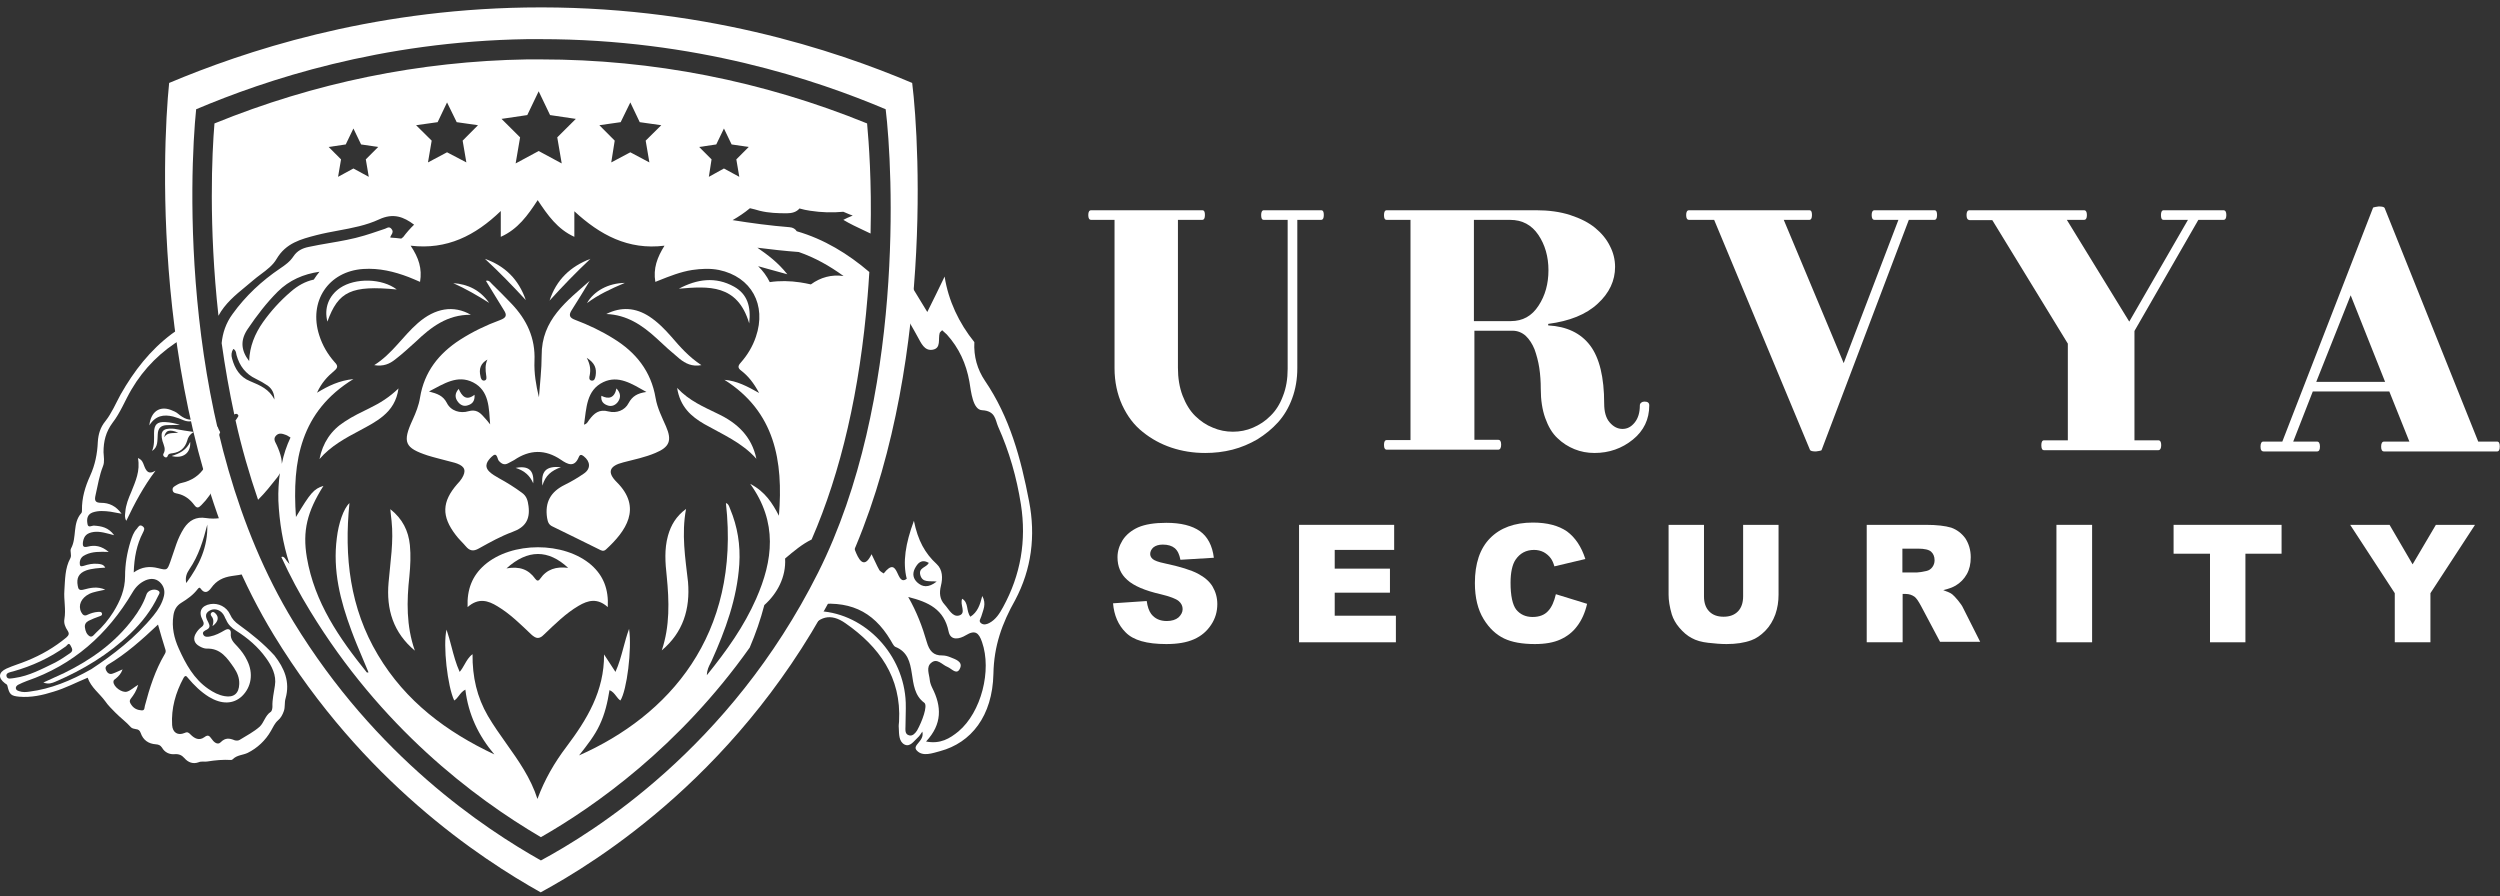 <svg width="226" height="81" viewBox="0 0 226 81" fill="none" xmlns="http://www.w3.org/2000/svg">
<rect x="0" y="0" width="226" height="81" fill="#333333" stroke="none"/>
<path d="M82.461 7.498C75.498 4.546 63.206 0.428 47.51 0.679C33.248 0.908 22.031 4.661 15.291 7.498C14.664 13.561 13.5 38.958 24.762 57.422C32.8 70.601 43.368 77.58 48.876 80.668C53.847 77.969 67.258 69.778 75.878 52.617C84.364 35.755 83.177 13.241 82.461 7.498ZM73.953 51.771C65.96 67.695 53.511 75.292 48.898 77.785C43.794 74.903 33.987 68.427 26.531 56.209C16.075 39.072 17.15 15.506 17.732 9.877C24.001 7.223 34.39 3.745 47.645 3.539C48.07 3.539 48.473 3.539 48.898 3.539C62.87 3.539 73.796 7.223 80.065 9.877C80.715 15.208 81.812 36.098 73.953 51.771Z" fill="white"/>
<path d="M21.605 56.484C21.247 56.232 20.978 55.958 20.799 55.546C20.486 54.86 19.747 54.493 19.03 54.608C18.202 54.745 17.911 55.294 18.314 56.049C18.471 56.347 18.448 56.53 18.18 56.713C18 56.85 17.844 57.033 17.732 57.216C17.418 57.697 17.53 58.154 18.045 58.429C18.247 58.543 18.471 58.635 18.694 58.635C19.948 58.589 20.553 59.504 21.157 60.374C21.448 60.808 21.65 61.289 21.628 61.838C21.605 62.685 21.135 63.074 20.329 62.936C19.769 62.845 19.299 62.593 18.829 62.273C17.53 61.38 16.791 60.031 16.164 58.635C15.739 57.697 15.515 56.713 15.672 55.66C15.739 55.157 15.941 54.768 16.388 54.493C16.948 54.15 17.463 53.784 17.866 53.258C17.956 53.144 18.045 53.052 18.157 53.235C18.515 53.716 18.829 53.51 19.097 53.144C19.568 52.48 20.172 52.183 20.978 52.068C21.829 51.977 22.635 51.771 23.396 51.382C23.284 51.107 23.195 50.833 23.128 50.535C21.986 49.551 21.224 48.087 21.09 46.463C20.329 46.829 19.5 46.966 18.605 46.829C17.732 46.691 17.105 47.035 16.635 47.744C16.343 48.202 16.12 48.682 15.941 49.185C15.761 49.712 15.582 50.238 15.403 50.764C15.112 51.565 15.112 51.565 14.284 51.359C13.545 51.176 12.828 51.222 12.089 51.748C12.134 50.398 12.358 49.231 12.918 48.156C13.03 47.927 13.142 47.744 12.873 47.561C12.604 47.378 12.492 47.652 12.38 47.79C12.067 48.11 11.933 48.545 11.798 48.956C11.485 49.963 11.306 51.016 11.306 52.091C11.306 53.304 10.858 54.333 10.253 55.317C9.806 56.026 9.291 56.644 8.686 57.193C8.507 57.353 8.35 57.651 8.104 57.514C7.835 57.353 7.723 57.056 7.679 56.736C7.634 56.438 7.768 56.255 8.014 56.118C8.328 55.958 8.641 55.843 8.955 55.729C9.067 55.683 9.246 55.66 9.224 55.477C9.179 55.271 9 55.317 8.843 55.317C8.529 55.34 8.216 55.432 7.925 55.569C7.634 55.729 7.477 55.592 7.343 55.34C7.029 54.722 7.343 54.059 8.059 53.693C8.485 53.487 8.955 53.441 9.515 53.304C8.776 52.983 8.149 53.144 7.544 53.304C7.186 53.395 7.074 53.281 7.029 52.961C6.895 52.251 7.119 51.816 7.791 51.565C8.328 51.382 8.888 51.359 9.515 51.313C9.358 51.016 9.089 50.993 8.843 50.97C8.395 50.924 7.97 51.016 7.567 51.153C7.276 51.245 7.208 51.176 7.208 50.878C7.231 50.489 7.432 50.284 7.746 50.146C8.373 49.849 9.022 49.872 9.828 49.895C9.179 49.346 8.574 49.254 7.947 49.414C7.544 49.506 7.455 49.414 7.499 49.002C7.589 48.43 7.858 48.179 8.485 48.087C9.067 48.018 9.627 48.202 10.321 48.385C9.806 47.675 9.179 47.561 8.485 47.515C8.283 47.515 7.947 47.767 7.903 47.332C7.835 46.92 7.88 46.508 8.373 46.325C8.91 46.142 9.447 46.188 9.985 46.257C10.276 46.302 10.567 46.371 10.992 46.44C10.477 45.73 9.85 45.456 9.156 45.456C8.574 45.456 8.529 45.227 8.641 44.746C8.843 43.854 8.977 42.985 9.313 42.138C9.47 41.749 9.38 41.292 9.358 40.88C9.358 39.896 9.559 39.049 10.186 38.203C10.88 37.31 11.306 36.189 11.888 35.206C13.03 33.261 14.597 31.728 16.523 30.584C16.836 30.401 17.172 30.241 17.53 30.149C17.441 29.829 17.373 29.485 17.351 29.142C16.702 29.394 16.097 29.76 15.515 30.195C13.567 31.659 12.112 33.535 10.903 35.663C10.455 36.487 10.097 37.356 9.515 38.088C9.067 38.638 8.888 39.255 8.843 39.942C8.798 41.017 8.597 42.024 8.149 43.008C7.701 43.992 7.388 45.021 7.41 46.119C7.41 46.211 7.41 46.325 7.343 46.394C6.537 47.309 6.962 48.59 6.425 49.574C6.29 49.826 6.514 50.169 6.358 50.467C5.865 51.359 5.887 52.411 5.82 53.372C5.753 54.219 5.977 55.088 5.82 55.981C5.753 56.347 5.91 56.713 6.111 57.01C6.29 57.285 6.223 57.422 5.999 57.628C4.925 58.52 3.738 59.207 2.439 59.733C1.835 59.985 1.186 60.168 0.581 60.442C-0.158 60.785 -0.18 61.289 0.447 61.769C0.536 61.838 0.648 61.861 0.671 61.998C0.85 62.776 0.984 62.913 1.745 62.982C2.82 63.074 3.85 62.845 4.857 62.524C5.932 62.204 6.917 61.678 7.925 61.266C8.238 62.158 9 62.685 9.515 63.394C9.761 63.76 10.119 64.103 10.433 64.424C10.88 64.881 11.418 65.27 11.843 65.751C11.933 65.842 12.112 65.888 12.268 65.911C12.515 65.934 12.627 66.025 12.716 66.254C12.94 66.917 13.433 67.238 14.082 67.284C14.328 67.306 14.485 67.352 14.642 67.581C14.888 68.016 15.314 68.222 15.806 68.176C16.187 68.153 16.433 68.267 16.679 68.542C17.015 68.931 17.463 69.091 17.956 68.908C18.224 68.794 18.493 68.885 18.739 68.839C19.456 68.725 20.172 68.656 20.889 68.702C20.933 68.702 21.001 68.679 21.045 68.633C21.426 68.245 21.963 68.267 22.389 68.061C23.262 67.627 24.001 66.94 24.493 66.071C24.695 65.728 24.829 65.384 25.143 65.11C25.389 64.904 25.546 64.606 25.658 64.286C25.792 63.92 25.702 63.508 25.814 63.142C26.24 61.632 25.702 60.397 24.807 59.253C23.822 58.177 22.747 57.308 21.605 56.484ZM17.127 51.45C17.956 50.238 18.381 48.842 18.739 47.423C18.806 49.414 18.023 51.107 16.836 52.709C16.724 52.183 16.881 51.816 17.127 51.45ZM0.581 61.106C0.536 60.808 0.939 60.763 1.186 60.694C2.887 60.214 4.499 59.481 5.955 58.429C6.067 58.36 6.201 58.017 6.38 58.36C6.492 58.589 6.671 58.818 6.335 59.047C5.91 59.344 5.462 59.642 4.992 59.893C3.805 60.465 2.641 61.106 1.32 61.289C1.051 61.312 0.648 61.472 0.581 61.106ZM8.261 60.488C6.358 61.563 4.589 62.273 2.663 62.524C2.35 62.57 2.036 62.593 1.723 62.479C1.589 62.433 1.454 62.387 1.432 62.227C1.409 62.09 1.521 61.975 1.633 61.907C1.88 61.792 2.148 61.655 2.417 61.563C6.604 60.122 9.716 57.376 11.977 53.555C12.268 53.052 12.649 52.686 13.164 52.457C13.612 52.274 14.06 52.274 14.44 52.617C14.799 52.961 14.933 53.372 14.821 53.876C14.664 54.539 14.306 55.111 13.881 55.638C12.246 57.651 10.209 59.207 8.261 60.488ZM14.888 59.138C14.037 60.58 13.522 62.181 13.097 63.806C13.052 63.966 13.097 64.24 12.806 64.218C12.425 64.195 12.112 64.057 11.888 63.737C11.776 63.577 11.642 63.394 11.821 63.165C12.089 62.822 12.336 62.456 12.492 61.907C12.089 62.136 11.843 62.41 11.485 62.524C11.037 62.662 10.253 62.09 10.253 61.632C10.253 61.449 10.388 61.426 10.477 61.335C10.724 61.129 10.947 60.9 11.082 60.511C10.746 60.648 10.455 60.808 10.164 60.9C9.895 60.992 9.694 60.831 9.582 60.58C9.492 60.374 9.559 60.214 9.738 60.099C11.395 59.115 12.828 57.834 14.284 56.461C14.508 57.262 14.709 57.948 14.933 58.658C15 58.818 15 58.978 14.888 59.138ZM24.852 61.975C24.762 62.616 24.605 63.234 24.628 63.874C24.628 64.034 24.583 64.286 24.471 64.355C23.978 64.675 23.866 65.316 23.486 65.682C22.948 66.162 22.277 66.506 21.65 66.894C21.538 66.963 21.336 66.963 21.202 66.917C20.754 66.734 20.374 66.666 19.948 67.1C19.657 67.398 19.299 67.055 19.12 66.78C18.918 66.506 18.806 66.391 18.471 66.643C18 66.986 17.575 66.757 17.217 66.391C17.06 66.231 16.948 66.139 16.702 66.254C16.075 66.528 15.605 66.231 15.56 65.545C15.47 64.034 15.873 62.616 16.59 61.289C16.747 61.014 16.858 61.106 16.993 61.289C17.552 61.952 18.157 62.547 18.896 63.005C20.038 63.691 21.09 63.668 21.874 62.936C22.725 62.113 22.926 60.877 22.344 59.71C22.12 59.23 21.807 58.818 21.471 58.452C21.157 58.109 20.799 57.811 20.866 57.239C20.889 56.896 20.642 56.782 20.329 56.965C19.904 57.216 19.478 57.445 18.985 57.537C18.762 57.582 18.493 57.605 18.381 57.376C18.247 57.125 18.515 57.01 18.694 56.919C18.985 56.759 18.985 56.576 18.851 56.301C18.65 55.912 18.403 55.477 18.985 55.18C19.456 54.928 20.038 55.18 20.284 55.706C20.329 55.821 20.374 55.912 20.441 56.026C20.62 56.461 20.933 56.759 21.336 57.01C22.389 57.674 23.329 58.475 24.046 59.481C24.561 60.191 25.008 61.037 24.852 61.975Z" fill="white"/>
<path d="M19.903 39.072C19.814 38.912 19.724 38.729 19.657 38.546C19.433 38.958 19.299 39.393 19.232 39.873C19.008 41.681 18.381 43.236 16.366 43.671C16.232 43.694 16.119 43.763 16.03 43.809C15.829 43.946 15.56 44.014 15.605 44.312C15.649 44.586 15.896 44.586 16.075 44.632C16.702 44.77 17.172 45.136 17.552 45.639C17.799 45.982 17.956 45.913 18.202 45.662C19.299 44.563 19.903 43.282 19.657 41.681C19.5 40.743 19.545 39.85 19.903 39.072Z" fill="white"/>
<path d="M17.508 39.049C17.15 39.278 16.993 39.53 16.926 39.827C16.724 40.514 16.276 40.88 15.605 40.971C15.426 40.994 15.224 40.994 15.157 41.223C15.112 41.36 15 41.383 14.888 41.315C14.776 41.246 14.709 41.132 14.776 41.017C15.023 40.605 14.799 40.239 14.687 39.873C14.463 39.004 14.709 38.706 15.605 38.752C15.717 38.752 15.829 38.775 15.941 38.798C16.388 38.889 16.903 38.958 17.508 39.049ZM14.844 39.53C15.135 39.049 15.627 39.187 16.12 39.118C15.314 38.775 14.956 38.889 14.844 39.53Z" fill="white"/>
<path d="M12.47 41.406C12.851 41.566 12.918 41.818 13.008 42.047C13.187 42.527 13.388 42.962 14.06 42.55C12.985 43.969 12.179 45.479 11.418 47.08C11.239 46.783 11.306 46.531 11.329 46.279C11.373 45.639 11.62 45.044 11.866 44.472C12.246 43.511 12.694 42.573 12.47 41.406Z" fill="white"/>
<path d="M13.5 38.455C13.634 37.219 14.418 36.67 15.448 37.059C15.671 37.15 15.918 37.242 16.097 37.402C16.59 37.814 17.127 38.111 17.799 37.837C17.418 38.134 17.037 38.157 16.612 37.997C16.299 37.86 15.985 37.745 15.649 37.654C14.798 37.448 14.059 37.562 13.5 38.455Z" fill="white"/>
<path d="M13.746 40.765C13.97 40.239 13.925 39.713 13.925 39.164C13.925 38.386 14.194 38.111 14.955 38.157C15.403 38.18 15.828 38.272 16.276 38.409C15.873 38.409 15.47 38.432 15.067 38.432C14.552 38.455 14.283 38.706 14.261 39.255C14.216 39.827 14.306 40.422 13.746 40.765Z" fill="white"/>
<path d="M17.195 39.942C17.262 40.948 16.545 41.498 15.515 41.223C16.254 40.994 16.859 40.674 17.195 39.942Z" fill="white"/>
<path d="M19.21 56.599C19.322 56.232 19.322 55.958 19.12 55.706C19.031 55.592 19.008 55.455 19.143 55.363C19.277 55.272 19.389 55.363 19.478 55.455C19.814 55.775 19.747 56.209 19.21 56.599Z" fill="white"/>
<path d="M3.917 61.701C4.633 61.38 5.238 61.106 5.82 60.831C8.238 59.642 10.41 58.109 12.044 55.912C12.537 55.249 12.962 54.562 13.231 53.761C13.343 53.372 13.903 53.189 14.261 53.372C14.574 53.533 14.351 53.739 14.283 53.899C13.679 55.18 12.828 56.255 11.82 57.239C9.828 59.161 7.499 60.557 4.992 61.632C4.7 61.746 4.409 61.884 3.917 61.701Z" fill="white"/>
<path d="M93.029 45.319C92.29 41.452 91.283 37.722 89.044 34.428C88.35 33.398 88.014 32.231 88.081 30.927C86.693 29.211 85.73 27.175 85.394 25.001C84.879 26.076 84.364 27.129 83.827 28.204C82.887 26.694 82.103 25.321 81.252 24.04C81.275 24.177 81.275 24.292 81.275 24.429C81.297 24.772 81.275 25.115 81.207 25.436C81.454 26.053 81.588 26.717 81.61 27.403C81.633 27.701 81.61 27.998 81.566 28.273C82.148 28.913 82.528 29.691 82.954 30.446C83.267 30.996 83.558 31.751 84.32 31.613C85.103 31.476 84.79 30.63 84.947 30.103C84.969 30.035 85.058 29.966 85.17 29.852C85.305 29.989 85.461 30.103 85.596 30.241C86.693 31.453 87.342 32.872 87.633 34.496C87.79 35.457 87.947 37.036 88.775 37.082C90.007 37.15 89.962 37.951 90.231 38.569C91.238 40.811 91.91 43.168 92.29 45.593C92.805 48.888 92.268 51.977 90.678 54.882C90.365 55.454 90.029 56.004 89.424 56.324C89.201 56.438 88.954 56.507 88.73 56.37C88.417 56.164 88.641 55.958 88.708 55.729C88.865 55.157 89.201 54.608 88.797 53.876C88.596 54.676 88.372 55.34 87.723 55.752C87.32 55.226 87.588 54.493 86.984 54.127C86.738 54.631 87.387 55.432 86.715 55.638C86.111 55.821 85.775 55.066 85.394 54.654C84.947 54.173 84.902 53.601 85.058 52.961C85.237 52.251 85.215 51.496 84.678 50.993C83.626 50.032 82.976 48.865 82.618 47.08C81.857 49.139 81.588 50.81 81.969 52.32C80.961 53.098 81.297 50.055 79.886 51.839C79.886 51.839 79.55 51.656 79.483 51.519C79.237 51.084 79.058 50.627 78.789 50.1C78.207 51.313 77.759 50.833 77.401 50.009C77.244 49.643 77.11 49.254 77.088 48.865C77.065 48.59 77.02 48.362 76.931 48.156C76.64 49.025 76.103 49.803 75.431 50.444C75.252 51.588 74.692 52.617 73.908 53.418C73.774 53.876 73.572 54.288 73.326 54.699C76.685 54.196 78.901 55.18 80.513 57.88C80.648 58.086 80.76 58.383 80.939 58.475C83.178 59.367 81.79 62.25 83.558 63.531C83.894 63.783 83.357 65.224 82.909 66.025C82.752 66.277 82.506 66.551 82.215 66.483C81.767 66.391 81.857 65.956 81.857 65.613C81.857 64.904 81.901 64.218 81.879 63.508C81.722 59.207 78.252 55.5 74.11 55.248C73.796 55.226 73.46 55.226 73.125 55.226C72.945 56.026 72.543 56.782 72.028 57.422C72.184 57.605 72.363 57.788 72.498 57.994C72.654 57.697 72.834 57.399 73.035 57.102C74.02 55.706 75.073 55.386 76.438 56.347C79.461 58.452 81.498 61.22 81.275 65.224C81.252 65.43 81.23 65.636 81.252 65.819C81.275 66.368 81.252 67.032 81.767 67.306C82.282 67.558 82.618 66.986 82.976 66.666C83.111 66.551 83.222 66.368 83.379 66.139C83.603 67.032 82.394 67.352 82.887 67.856C83.424 68.427 84.297 68.084 84.991 67.901C87.79 67.146 89.716 64.744 89.805 60.923C89.85 58.383 90.589 56.347 91.775 54.242C93.253 51.45 93.634 48.453 93.029 45.319ZM82.685 51.428C82.954 50.901 83.29 50.512 83.961 50.878C83.782 51.313 82.999 51.29 83.2 52C83.402 52.686 83.984 52.503 84.678 52.572C83.916 53.166 83.379 53.075 82.909 52.64C82.573 52.32 82.461 51.908 82.685 51.428ZM86.648 66.117C85.865 66.757 85.014 67.284 83.715 67.032C85.193 65.453 85.126 63.852 84.275 62.181C84.163 61.952 84.073 61.701 84.051 61.472C84.006 60.946 83.693 60.305 84.185 59.916C84.723 59.459 85.17 60.099 85.641 60.282C86.044 60.442 86.514 61.106 86.805 60.374C87.029 59.802 86.357 59.596 85.909 59.413C85.685 59.321 85.439 59.253 85.193 59.253C84.364 59.275 84.006 58.818 83.782 58.04C83.379 56.644 82.864 55.294 82.103 53.967C83.939 54.425 85.35 55.088 85.752 57.079C85.932 57.971 86.76 57.765 87.32 57.422C88.148 56.919 88.484 57.193 88.775 58.04C89.671 60.602 88.708 64.378 86.648 66.117Z" fill="white"/>
<path d="M37.009 52.091C37.099 51.153 37.144 50.215 37.054 49.277C36.92 47.973 36.383 46.897 35.285 46.028C35.33 46.463 35.353 46.76 35.397 47.08C35.599 48.956 35.285 50.787 35.129 52.64C34.905 55.088 35.554 57.193 37.502 58.818C36.718 56.576 36.763 54.333 37.009 52.091Z" fill="white"/>
<path d="M59.355 30.584C60.026 31.224 60.72 31.842 61.437 32.437C61.952 32.849 62.556 33.169 63.407 33.009C62.288 32.277 61.482 31.362 60.698 30.447C60.093 29.76 59.467 29.119 58.705 28.616C57.474 27.815 56.175 27.701 54.809 28.387C56.668 28.456 58.056 29.394 59.355 30.584Z" fill="white"/>
<path d="M33.449 36.876C32.666 37.265 31.882 37.631 31.166 38.111C29.934 38.889 29.173 40.033 28.882 41.498C29.912 40.308 31.233 39.599 32.576 38.889C33.292 38.5 34.009 38.134 34.636 37.608C35.375 36.99 35.867 36.235 36.024 35.114C35.196 35.915 34.345 36.441 33.449 36.876Z" fill="white"/>
<path d="M53.376 23.399C51.562 24.086 50.286 25.298 49.682 27.175C50.868 25.87 52.1 24.589 53.376 23.399Z" fill="white"/>
<path d="M53.465 51.084C51.003 48.934 46.256 48.934 43.793 51.084C42.696 52.045 42.203 53.281 42.27 54.882C43.256 54.013 44.129 54.288 44.98 54.814C46.122 55.5 47.062 56.438 48.025 57.353C48.472 57.765 48.764 57.788 49.189 57.353C50.174 56.415 51.137 55.454 52.301 54.768C53.152 54.265 54.003 54.036 54.943 54.882C55.033 53.258 54.54 52.045 53.465 51.084ZM48.831 52.32C48.674 52.549 48.54 52.526 48.383 52.32C47.779 51.473 46.972 51.176 45.786 51.382C47.711 49.643 49.57 49.666 51.361 51.336C50.286 51.199 49.435 51.45 48.831 52.32Z" fill="white"/>
<path d="M47.533 27.129C46.883 25.253 45.652 24.04 43.838 23.399C45.137 24.589 46.346 25.848 47.533 27.129Z" fill="white"/>
<path d="M33.83 33.009C34.658 33.146 35.218 32.895 35.711 32.506C36.36 32.002 36.965 31.453 37.569 30.904C38.957 29.577 40.435 28.433 42.562 28.456C41.017 27.564 39.338 27.838 37.771 29.211C36.405 30.401 35.465 31.979 33.83 33.009Z" fill="white"/>
<path d="M35.867 26.168C34.546 25.161 32.128 25.093 30.74 26.031C29.71 26.74 29.285 27.861 29.598 29.074C30.583 26.328 31.77 25.779 35.867 26.168Z" fill="white"/>
<path d="M40.973 25.596C42.093 26.099 43.167 26.717 44.22 27.381C43.414 26.236 42.317 25.687 40.973 25.596Z" fill="white"/>
<path d="M67.728 29.234C67.907 27.701 67.549 26.58 66.362 25.916C64.683 24.978 63.004 25.23 61.369 26.099C64.034 25.87 66.675 25.665 67.728 29.234Z" fill="white"/>
<path d="M46.614 42.298C47.42 42.55 47.913 43.008 48.204 43.694C48.293 42.527 47.801 42.07 46.614 42.298Z" fill="white"/>
<path d="M68.377 41.475C67.952 39.438 66.631 38.226 64.884 37.402C63.63 36.784 62.332 36.258 61.212 35.068C61.481 36.784 62.489 37.654 63.675 38.34C65.332 39.278 67.079 40.01 68.377 41.475Z" fill="white"/>
<path d="M62.019 46.005C61.123 46.669 60.653 47.469 60.384 48.43C60.048 49.643 60.138 50.879 60.272 52.091C60.496 54.356 60.563 56.599 59.825 58.795C61.75 57.17 62.399 55.066 62.198 52.617C61.952 50.444 61.593 48.293 62.019 46.005Z" fill="white"/>
<path d="M56.488 25.573C54.988 25.596 53.69 26.305 53.063 27.403C54.07 26.648 55.19 26.122 56.488 25.573Z" fill="white"/>
<path d="M41.465 35.16C41.107 35.549 41.107 35.961 41.398 36.327C41.622 36.624 41.935 36.761 42.271 36.647C42.674 36.533 42.943 36.281 42.898 35.686C42.137 36.281 41.756 35.8 41.465 35.16Z" fill="white"/>
<path d="M50.712 42.23C49.368 42.115 48.898 42.573 49.033 43.9C49.301 42.985 49.839 42.55 50.712 42.23Z" fill="white"/>
<path d="M56.355 41.795C57.34 41.543 58.325 41.337 59.243 40.949C60.519 40.422 60.766 39.827 60.206 38.546C59.848 37.722 59.422 36.899 59.266 35.983C58.862 33.558 57.474 31.842 55.459 30.607C54.362 29.92 53.198 29.371 51.989 28.913C51.496 28.73 51.384 28.502 51.675 28.044C52.235 27.175 52.772 26.282 53.31 25.39C51.25 27.22 48.944 28.891 48.966 32.14C48.966 33.398 48.809 34.656 48.72 35.915C48.451 34.817 48.272 33.718 48.317 32.62C48.406 30.561 47.623 28.913 46.257 27.472C45.675 26.854 45.07 26.259 44.466 25.665C44.331 25.527 44.197 25.298 43.928 25.39C44.488 26.282 45.003 27.175 45.541 28.021C45.876 28.524 45.742 28.73 45.205 28.936C43.951 29.394 42.719 29.989 41.578 30.721C39.674 31.957 38.353 33.604 37.973 35.938C37.861 36.647 37.592 37.31 37.301 37.951C36.361 39.987 36.584 40.491 38.667 41.177C39.249 41.36 39.853 41.498 40.436 41.658C40.727 41.749 41.04 41.795 41.331 41.909C42.048 42.184 42.16 42.573 41.757 43.236C41.645 43.419 41.488 43.603 41.331 43.763C39.943 45.364 39.898 46.669 41.197 48.362C41.465 48.728 41.801 49.025 42.092 49.368C42.451 49.803 42.786 49.872 43.301 49.574C44.287 49.025 45.272 48.476 46.324 48.087C47.466 47.675 47.936 46.989 47.779 45.753C47.712 45.227 47.6 44.838 47.175 44.541C46.526 44.06 45.831 43.625 45.115 43.236C44.802 43.053 44.466 42.87 44.219 42.619C43.727 42.115 44.063 41.658 44.443 41.292C44.958 40.788 44.936 41.475 45.093 41.658C45.361 41.955 45.608 42.07 45.966 41.864C46.145 41.772 46.324 41.681 46.481 41.589C47.891 40.628 49.302 40.605 50.712 41.566C51.317 41.978 51.922 42.298 52.325 41.315C52.437 41.04 52.593 41.109 52.772 41.246C53.377 41.726 53.422 42.367 52.795 42.802C52.235 43.191 51.653 43.534 51.048 43.831C49.794 44.449 49.235 45.387 49.459 46.829C49.526 47.218 49.615 47.446 49.974 47.607C51.362 48.27 52.75 48.979 54.116 49.643C54.34 49.757 54.541 49.895 54.788 49.666C56.556 48.041 58.101 45.913 55.75 43.58C54.855 42.687 55.079 42.115 56.355 41.795ZM44.063 32.506C43.839 32.986 43.884 33.444 43.951 33.924C43.973 34.107 44.04 34.359 43.772 34.405C43.548 34.428 43.458 34.199 43.436 34.016C43.279 33.375 43.436 32.849 44.063 32.506ZM43.727 37.677C43.369 37.265 43.01 36.99 42.361 37.173C41.6 37.402 40.749 37.15 40.391 36.418C40.055 35.778 39.562 35.594 38.779 35.389C40.145 34.679 41.354 33.856 42.764 34.565C44.242 35.32 44.197 36.899 44.309 38.363C44.13 38.134 43.928 37.883 43.727 37.677ZM53.847 33.947C53.802 34.176 53.758 34.45 53.467 34.405C53.22 34.359 53.265 34.084 53.31 33.924C53.399 33.444 53.377 32.986 53.041 32.346C53.802 32.826 53.937 33.329 53.847 33.947ZM55.011 37.196C54.161 36.967 53.713 37.356 53.265 37.951C53.153 38.088 53.086 38.317 52.795 38.386C53.019 36.899 52.996 35.274 54.541 34.542C55.907 33.901 57.094 34.679 58.437 35.434C57.609 35.549 57.161 35.823 56.825 36.441C56.489 37.105 55.728 37.379 55.011 37.196Z" fill="white"/>
<path d="M55.862 36.327C56.131 35.938 56.131 35.549 55.728 35.114C55.548 35.983 55.033 36.121 54.362 35.778C54.295 36.327 54.608 36.555 54.989 36.67C55.325 36.761 55.638 36.624 55.862 36.327Z" fill="white"/>
<path fill-rule="evenodd" clip-rule="evenodd" d="M78.385 11.159C78.542 12.874 78.811 16.421 78.699 21.111C78.502 21.016 78.302 20.922 78.1 20.828L78.1 20.828L78.1 20.828L78.1 20.828C77.479 20.536 76.845 20.239 76.236 19.876C76.478 19.743 76.719 19.642 76.948 19.546L76.948 19.546L76.948 19.545L76.949 19.545L77.007 19.521L77.087 19.487C76.903 19.429 76.729 19.353 76.552 19.277C76.448 19.232 76.344 19.186 76.236 19.144C75.251 19.235 74.266 19.212 73.236 19.052C72.922 19.006 72.587 18.938 72.273 18.846C72.004 19.167 71.601 19.281 71.131 19.281C70.303 19.281 69.497 19.258 68.668 19.052C68.377 18.961 68.086 18.892 67.795 18.823L67.795 18.823C67.302 19.235 66.787 19.578 66.228 19.899C67.929 20.173 69.653 20.402 71.377 20.539C71.691 20.562 71.892 20.7 72.027 20.905C74.49 21.615 76.661 22.942 78.587 24.589L78.578 24.727C78.536 25.393 78.493 26.079 78.43 26.786C77.736 35.274 76.034 42.664 73.37 48.773C72.519 49.185 71.758 49.826 70.974 50.489V50.512C71.064 52.137 70.28 53.647 69.094 54.699C68.758 56.004 68.31 57.285 67.773 58.543C61.392 67.535 53.779 72.889 48.898 75.68C42.741 72.066 34.412 65.705 28.031 55.226C27.09 53.693 26.217 52.068 25.433 50.352C25.568 50.284 25.68 50.352 25.792 50.512C25.877 50.651 25.974 50.764 26.075 50.88L26.075 50.88C26.107 50.917 26.14 50.954 26.172 50.993C25.568 49.14 25.254 47.195 25.165 45.273C25.142 44.426 25.187 43.58 25.299 42.779C25.232 42.916 25.165 43.031 25.075 43.145L25.075 43.145C24.515 43.854 23.956 44.564 23.329 45.181C22.545 42.893 21.851 40.514 21.291 37.997L21.336 37.951C21.347 37.928 21.364 37.905 21.381 37.883C21.398 37.86 21.415 37.837 21.426 37.814C21.439 37.791 21.455 37.768 21.471 37.745C21.536 37.654 21.6 37.562 21.493 37.471C21.403 37.379 21.291 37.402 21.179 37.471C20.732 35.389 20.351 33.238 20.038 31.018C20.127 30.103 20.418 29.211 21.023 28.387C22.209 26.74 23.665 25.39 25.322 24.269C25.769 23.971 26.217 23.651 26.53 23.171C26.866 22.667 27.337 22.438 27.896 22.324C28.524 22.187 29.156 22.079 29.787 21.971L29.787 21.971L29.787 21.971L29.787 21.971L29.787 21.971C30.843 21.79 31.897 21.609 32.934 21.294C33.352 21.172 33.77 21.03 34.188 20.888L34.188 20.888C34.397 20.816 34.606 20.745 34.815 20.677C34.848 20.664 34.882 20.648 34.915 20.632C35.061 20.562 35.211 20.491 35.374 20.677C35.554 20.883 35.509 21.043 35.374 21.249C35.307 21.34 35.285 21.409 35.285 21.477L35.285 21.477C35.621 21.5 35.957 21.523 36.27 21.569C36.304 21.546 36.332 21.523 36.36 21.5C36.388 21.477 36.416 21.455 36.449 21.432C36.74 21.043 37.076 20.654 37.434 20.311C36.494 19.601 35.554 19.235 34.277 19.83C33.11 20.374 31.845 20.608 30.579 20.843C29.927 20.964 29.275 21.085 28.635 21.249L28.597 21.259C27.2 21.621 25.851 21.971 25.008 23.399C24.68 23.974 24.134 24.381 23.583 24.793C23.345 24.971 23.105 25.15 22.881 25.344C22.659 25.536 22.433 25.722 22.207 25.908C21.271 26.677 20.342 27.442 19.746 28.547V28.524C18.851 20.379 19.164 13.835 19.388 11.159C28.434 7.475 37.927 5.53 47.644 5.37H48.876C59.018 5.37 68.937 7.315 78.385 11.159ZM20.978 32.414C21.224 33.329 21.694 34.084 22.59 34.45L22.664 34.481C23.512 34.837 24.35 35.187 24.806 36.121C24.806 35.572 24.605 35.16 24.202 34.862C23.866 34.633 23.508 34.428 23.127 34.245C22.209 33.81 21.65 33.078 21.381 32.094C21.374 32.062 21.368 32.029 21.362 31.997C21.33 31.82 21.298 31.641 21.09 31.545C20.911 31.819 20.888 32.117 20.978 32.414ZM25.433 41.452C25.456 41.612 25.478 41.772 25.478 41.932C25.635 41.109 25.904 40.308 26.262 39.553C26.208 39.525 26.154 39.49 26.101 39.456C26.02 39.404 25.939 39.351 25.859 39.324C25.545 39.21 25.232 39.095 24.963 39.37C24.706 39.632 24.833 39.877 24.959 40.12L24.959 40.12C24.976 40.152 24.992 40.184 25.008 40.216C25.187 40.605 25.344 41.017 25.433 41.452ZM22.523 32.643C22.567 31.316 23.038 30.172 23.777 29.119C24.493 28.113 25.322 27.198 26.284 26.374C26.911 25.825 27.605 25.436 28.366 25.276C28.523 25.024 28.702 24.795 28.881 24.566C27.448 24.772 26.15 25.321 25.098 26.374C24.09 27.381 23.217 28.524 22.411 29.714C21.717 30.721 21.762 31.659 22.523 32.643ZM76.258 24.955C75.005 24.04 73.661 23.285 72.206 22.782C70.974 22.69 69.721 22.553 68.467 22.393C69.385 23.033 70.303 23.697 71.176 24.795C70.569 24.633 69.989 24.47 69.432 24.314L69.431 24.313L69.431 24.313L69.43 24.313L69.428 24.313C69.124 24.227 68.826 24.144 68.534 24.063C68.959 24.475 69.318 24.955 69.586 25.504C70.482 25.367 71.422 25.39 72.34 25.527C72.654 25.573 72.99 25.642 73.303 25.71C74.176 25.07 75.184 24.795 76.258 24.955ZM66.967 32.78C67.571 32.094 68.041 31.316 68.332 30.447C69.318 27.564 67.929 25.024 64.996 24.406C64.19 24.246 63.384 24.292 62.578 24.406C61.522 24.572 60.54 24.964 59.548 25.36C59.446 25.4 59.344 25.441 59.242 25.482C59.041 24.269 59.399 23.285 60.071 22.21C56.779 22.622 54.227 21.226 51.921 19.098V21.409C50.398 20.722 49.503 19.441 48.607 18.091C47.711 19.464 46.816 20.722 45.271 21.409V19.075C42.965 21.294 40.412 22.599 37.121 22.21C37.86 23.308 38.173 24.292 37.972 25.482C37.614 25.321 37.278 25.184 36.942 25.047L36.942 25.047C35.621 24.543 34.277 24.223 32.844 24.315C29.688 24.52 27.874 27.243 28.859 30.309C29.15 31.224 29.62 32.025 30.247 32.734C30.561 33.055 30.561 33.238 30.203 33.535C29.598 34.039 29.061 34.611 28.658 35.503C29.71 34.862 30.673 34.405 31.949 34.267C27.18 37.196 26.396 41.635 26.754 46.737C28.075 44.541 28.366 44.197 29.24 43.923C27.762 46.257 27.337 47.996 27.74 50.398C28.434 54.471 30.673 57.697 33.158 60.786C33.172 60.8 33.205 60.796 33.244 60.791C33.266 60.789 33.29 60.786 33.315 60.786C33.143 60.366 32.966 59.949 32.79 59.532C32.437 58.698 32.083 57.864 31.77 57.01C30.762 54.31 30.068 51.565 30.449 48.636C30.605 47.309 31.053 45.982 31.591 45.479C31.098 50.329 31.635 54.974 34.166 59.207C36.673 63.417 40.367 66.162 44.689 68.199C43.256 66.506 42.338 64.584 42.069 62.341C41.8 62.479 41.637 62.692 41.483 62.894C41.356 63.062 41.234 63.222 41.062 63.325C40.457 62.067 40.032 58.315 40.367 56.919C40.547 57.441 40.683 57.961 40.818 58.474L40.818 58.475C41.02 59.243 41.219 59.999 41.554 60.74C41.735 60.528 41.868 60.293 41.999 60.062C42.194 59.719 42.384 59.384 42.718 59.138C42.696 61.197 43.121 63.028 44.107 64.721C44.614 65.585 45.192 66.4 45.77 67.215C46.876 68.774 47.982 70.332 48.585 72.226C49.234 70.464 50.13 68.931 51.204 67.512C53.062 65.041 54.63 62.479 54.607 59.161C54.773 59.41 54.934 59.659 55.1 59.916L55.1 59.916L55.1 59.916C55.27 60.179 55.445 60.451 55.637 60.74C55.956 60.036 56.152 59.309 56.352 58.565C56.503 58.003 56.657 57.431 56.869 56.85C57.138 58.703 56.667 62.41 56.085 63.325C55.933 63.228 55.821 63.081 55.705 62.928C55.548 62.722 55.383 62.505 55.1 62.387C54.921 63.508 54.675 64.561 54.204 65.545C53.764 66.491 53.106 67.326 52.38 68.247L52.38 68.247L52.346 68.29C60.406 64.721 66.967 57.468 65.623 45.479C65.824 45.535 65.891 45.712 65.957 45.886L65.957 45.886L65.957 45.887L65.957 45.887C65.965 45.907 65.972 45.927 65.98 45.947C65.985 45.96 65.99 45.972 65.995 45.985C65.998 45.992 66.001 45.998 66.004 46.005C66.676 47.607 66.944 49.277 66.832 51.016C66.631 54.105 65.579 56.965 64.325 59.756C64.291 59.828 64.254 59.9 64.216 59.974C64.074 60.248 63.917 60.55 63.899 61.037C65.713 58.795 67.258 56.621 68.355 54.127C69.877 50.672 70.325 47.218 67.817 43.74C69.183 44.449 69.832 45.502 70.415 46.623C70.818 41.658 70.056 37.219 65.489 34.336C66.608 34.428 67.526 34.908 68.624 35.526C68.131 34.611 67.638 33.993 67.011 33.512C66.676 33.261 66.698 33.078 66.967 32.78ZM49.726 10.403L48.696 8.253L47.666 10.403L45.338 10.747L47.017 12.417L46.614 14.774L48.696 13.652L50.779 14.774L50.376 12.417L52.055 10.747L49.726 10.403ZM56.981 9.259L57.832 11.044L59.78 11.319L58.369 12.714L58.705 14.682L56.981 13.767L55.257 14.682L55.57 12.714L54.182 11.319L56.108 11.044L56.981 9.259ZM41.286 11.044L40.413 9.259L39.562 11.044L37.614 11.319L39.024 12.714L38.689 14.682L40.413 13.767L42.159 14.682L41.823 12.714L43.211 11.319L41.286 11.044ZM65.444 11.616L66.138 13.058L67.683 13.286L66.564 14.408L66.832 15.986L65.444 15.231L64.079 15.986L64.325 14.408L63.205 13.286L64.75 13.058L65.444 11.616ZM32.643 13.058L31.949 11.616L31.255 13.058L29.71 13.286L30.83 14.408L30.561 15.986L31.949 15.231L33.337 15.986L33.069 14.408L34.188 13.286L32.643 13.058Z" fill="white"/>
<path d="M98.38 19.441C98.38 19.144 98.47 19.006 98.649 19.006H108.68C108.859 19.006 108.926 19.144 108.926 19.441C108.926 19.739 108.836 19.876 108.68 19.876H106.485V33.238C106.485 34.176 106.62 35.023 106.911 35.778C107.202 36.533 107.583 37.15 108.053 37.608C108.523 38.066 109.06 38.432 109.642 38.66C110.225 38.912 110.829 39.027 111.456 39.027C112.083 39.027 112.687 38.912 113.27 38.66C113.852 38.409 114.389 38.066 114.859 37.585C115.329 37.127 115.71 36.533 115.979 35.8C116.27 35.068 116.404 34.245 116.404 33.352V19.876H114.255C114.076 19.876 114.008 19.739 114.008 19.441C114.008 19.144 114.098 19.006 114.255 19.006H119.427C119.606 19.006 119.673 19.144 119.673 19.441C119.673 19.739 119.583 19.876 119.427 19.876H117.277V33.284C117.277 34.267 117.121 35.183 116.807 36.029C116.494 36.876 116.068 37.585 115.531 38.18C114.994 38.775 114.367 39.278 113.673 39.713C112.956 40.125 112.217 40.445 111.411 40.651C110.605 40.857 109.777 40.949 108.948 40.949C107.874 40.949 106.866 40.788 105.903 40.468C104.941 40.148 104.067 39.667 103.306 39.05C102.522 38.432 101.918 37.631 101.448 36.624C101 35.64 100.754 34.519 100.754 33.284V19.876H98.649C98.47 19.876 98.38 19.739 98.38 19.441Z" fill="white"/>
<path d="M125.113 40.216C125.113 39.919 125.203 39.782 125.36 39.782H127.509V19.876H125.36C125.18 19.876 125.113 19.739 125.113 19.441C125.113 19.144 125.203 19.006 125.36 19.006H138.861C140.003 19.006 141.032 19.144 141.95 19.441C142.868 19.739 143.63 20.128 144.212 20.608C144.794 21.088 145.242 21.638 145.533 22.233C145.846 22.827 146.003 23.468 146.003 24.132C146.003 25.367 145.488 26.488 144.436 27.449C143.383 28.433 141.883 29.028 139.958 29.28V29.417C141.615 29.508 142.891 30.103 143.742 31.224C144.592 32.346 145.018 34.107 145.018 36.487C145.018 37.219 145.175 37.791 145.51 38.18C145.846 38.569 146.227 38.775 146.675 38.775C147.1 38.775 147.458 38.592 147.772 38.203C148.085 37.814 148.242 37.311 148.242 36.647C148.242 36.533 148.287 36.464 148.376 36.395C148.466 36.327 148.555 36.304 148.667 36.304C148.958 36.304 149.093 36.418 149.093 36.647C149.093 37.906 148.6 38.935 147.615 39.736C146.63 40.537 145.466 40.949 144.145 40.949C143.495 40.949 142.891 40.834 142.331 40.605C141.771 40.377 141.256 40.056 140.786 39.599C140.316 39.164 139.958 38.546 139.689 37.791C139.42 37.036 139.286 36.167 139.286 35.16C139.286 34.496 139.241 33.856 139.152 33.261C139.062 32.666 138.905 32.094 138.726 31.59C138.525 31.087 138.256 30.675 137.92 30.355C137.584 30.058 137.181 29.897 136.734 29.897H133.286V39.759H135.435C135.614 39.759 135.704 39.896 135.704 40.194C135.704 40.491 135.614 40.651 135.435 40.651H125.404C125.203 40.674 125.113 40.514 125.113 40.216ZM133.263 29.028H136.577C137.652 29.028 138.48 28.57 139.085 27.632C139.689 26.717 139.98 25.642 139.98 24.429C139.98 23.194 139.667 22.118 139.062 21.226C138.458 20.334 137.607 19.876 136.51 19.876H133.241V29.028H133.263Z" fill="white"/>
<path d="M152.429 19.441C152.429 19.144 152.519 19.006 152.698 19.006H163.557C163.736 19.006 163.803 19.144 163.803 19.441C163.803 19.739 163.714 19.876 163.557 19.876H161.251L166.669 32.826L171.617 19.876H169.468C169.289 19.876 169.199 19.739 169.199 19.441C169.199 19.144 169.289 19.006 169.468 19.006H174.864C175.043 19.006 175.11 19.144 175.11 19.441C175.11 19.739 175.021 19.876 174.864 19.876H172.558L164.676 40.674C164.676 40.72 164.587 40.743 164.452 40.766C164.318 40.788 164.206 40.811 164.161 40.811C163.848 40.811 163.669 40.766 163.624 40.674L154.959 19.876H152.698C152.519 19.876 152.429 19.739 152.429 19.441Z" fill="white"/>
<path d="M177.775 19.441C177.775 19.144 177.864 19.006 178.043 19.006H188.387C188.566 19.006 188.656 19.144 188.656 19.441C188.656 19.739 188.566 19.876 188.387 19.876H186.842L192.485 29.074L197.791 19.876H195.597C195.418 19.876 195.351 19.739 195.351 19.441C195.351 19.144 195.44 19.006 195.597 19.006H200.993C201.172 19.006 201.261 19.144 201.261 19.441C201.261 19.739 201.172 19.876 200.993 19.876H198.731L192.955 29.92V39.804H195.104C195.283 39.804 195.373 39.942 195.373 40.239C195.373 40.537 195.283 40.697 195.104 40.697H184.783C184.603 40.697 184.536 40.537 184.536 40.239C184.536 39.942 184.626 39.804 184.783 39.804H186.932V31.064L180.103 19.899H178.043C177.864 19.876 177.775 19.739 177.775 19.441Z" fill="white"/>
<path d="M204.351 40.377C204.351 40.079 204.441 39.919 204.598 39.919H206.322L214.516 18.8C214.516 18.755 214.606 18.732 214.74 18.709C214.875 18.686 214.986 18.663 215.031 18.663C215.345 18.663 215.524 18.709 215.569 18.8L224.032 39.919H225.734C225.913 39.919 225.98 40.079 225.98 40.377C225.98 40.674 225.89 40.811 225.734 40.811H215.524C215.345 40.811 215.255 40.674 215.255 40.377C215.255 40.079 215.345 39.919 215.524 39.919H217.808L215.994 35.389H209.076L207.307 39.919H209.456C209.635 39.919 209.725 40.079 209.725 40.377C209.725 40.674 209.635 40.811 209.456 40.811H204.642C204.441 40.811 204.351 40.674 204.351 40.377ZM209.389 34.519H215.613L212.501 26.694L209.389 34.519Z" fill="white"/>
<path d="M100.619 54.539L103.664 54.333C103.731 54.837 103.865 55.226 104.067 55.5C104.403 55.935 104.873 56.141 105.477 56.141C105.925 56.141 106.284 56.026 106.53 55.821C106.776 55.592 106.91 55.34 106.91 55.066C106.91 54.791 106.798 54.539 106.552 54.333C106.306 54.127 105.769 53.922 104.918 53.716C103.507 53.395 102.5 52.961 101.917 52.434C101.313 51.908 101.022 51.222 101.022 50.375C101.022 49.826 101.179 49.323 101.492 48.819C101.806 48.339 102.276 47.95 102.88 47.675C103.507 47.401 104.358 47.263 105.433 47.263C106.754 47.263 107.761 47.515 108.478 48.019C109.172 48.522 109.597 49.323 109.732 50.421L106.709 50.604C106.619 50.123 106.463 49.78 106.194 49.551C105.948 49.346 105.589 49.231 105.119 49.231C104.739 49.231 104.47 49.323 104.268 49.483C104.089 49.643 103.977 49.849 103.977 50.078C103.977 50.238 104.045 50.398 104.201 50.535C104.358 50.673 104.716 50.81 105.276 50.924C106.687 51.222 107.694 51.542 108.299 51.862C108.903 52.183 109.351 52.572 109.62 53.029C109.888 53.487 110.045 54.013 110.045 54.608C110.045 55.294 109.866 55.912 109.485 56.484C109.105 57.056 108.612 57.491 107.94 57.788C107.269 58.086 106.44 58.223 105.433 58.223C103.664 58.223 102.455 57.88 101.761 57.17C101.089 56.507 100.708 55.615 100.619 54.539Z" fill="white"/>
<path d="M117.434 47.446H126.032V49.712H120.658V51.405H125.651V53.578H120.658V55.66H126.188V58.063H117.434V47.446Z" fill="white"/>
<path d="M140.651 53.716L143.473 54.585C143.294 55.386 142.98 56.072 142.577 56.599C142.174 57.148 141.659 57.537 141.055 57.811C140.45 58.086 139.689 58.223 138.748 58.223C137.629 58.223 136.688 58.063 135.972 57.72C135.256 57.376 134.629 56.804 134.114 55.958C133.599 55.111 133.33 54.036 133.33 52.709C133.33 50.947 133.778 49.597 134.696 48.659C135.614 47.721 136.912 47.24 138.569 47.24C139.868 47.24 140.898 47.515 141.659 48.041C142.398 48.59 142.958 49.414 143.316 50.535L140.517 51.199C140.428 50.879 140.316 50.65 140.204 50.489C140.025 50.238 139.801 50.055 139.554 49.917C139.286 49.78 138.995 49.712 138.681 49.712C137.965 49.712 137.405 50.009 137.002 50.604C136.711 51.039 136.554 51.748 136.554 52.686C136.554 53.853 136.733 54.677 137.069 55.111C137.427 55.546 137.92 55.775 138.547 55.775C139.151 55.775 139.622 55.592 139.935 55.249C140.271 54.905 140.495 54.379 140.651 53.716Z" fill="white"/>
<path d="M157.579 47.446H160.781V53.761C160.781 54.379 160.691 54.974 160.49 55.546C160.288 56.095 159.997 56.599 159.594 57.01C159.191 57.422 158.766 57.72 158.318 57.88C157.691 58.109 156.952 58.223 156.079 58.223C155.564 58.223 155.026 58.177 154.422 58.109C153.817 58.04 153.325 57.903 152.922 57.674C152.519 57.468 152.161 57.148 151.825 56.759C151.489 56.37 151.265 55.958 151.131 55.546C150.929 54.86 150.84 54.265 150.84 53.761V47.446H154.041V53.922C154.041 54.493 154.198 54.951 154.512 55.271C154.825 55.592 155.25 55.752 155.81 55.752C156.37 55.752 156.795 55.592 157.109 55.271C157.422 54.951 157.579 54.493 157.579 53.899V47.446V47.446Z" fill="white"/>
<path d="M168.751 58.063V47.446H174.103C175.088 47.446 175.849 47.538 176.386 47.698C176.901 47.881 177.327 48.202 177.663 48.659C177.976 49.14 178.155 49.712 178.155 50.375C178.155 50.97 178.043 51.473 177.797 51.908C177.551 52.343 177.215 52.686 176.789 52.938C176.521 53.098 176.14 53.235 175.67 53.349C176.051 53.487 176.342 53.601 176.498 53.739C176.61 53.83 176.789 54.013 177.013 54.288C177.237 54.562 177.394 54.791 177.461 54.951L179.006 58.017H175.379L173.655 54.768C173.431 54.356 173.252 54.082 173.073 53.944C172.849 53.784 172.58 53.693 172.289 53.693H171.998V58.063H168.751ZM171.976 51.748H173.319C173.476 51.748 173.744 51.702 174.17 51.611C174.371 51.565 174.55 51.45 174.685 51.267C174.819 51.084 174.886 50.879 174.886 50.65C174.886 50.306 174.774 50.055 174.573 49.872C174.371 49.689 173.968 49.597 173.386 49.597H171.976V51.748Z" fill="white"/>
<path d="M185.902 47.446H189.126V58.063H185.902V47.446Z" fill="white"/>
<path d="M196.492 47.446H206.254V50.055H202.986V58.063H199.784V50.055H196.492V47.446Z" fill="white"/>
<path d="M212.456 47.446H216.016L218.099 51.016L220.203 47.446H223.741L219.711 53.624V58.063H216.487V53.624L212.456 47.446Z" fill="white"/>
</svg>
